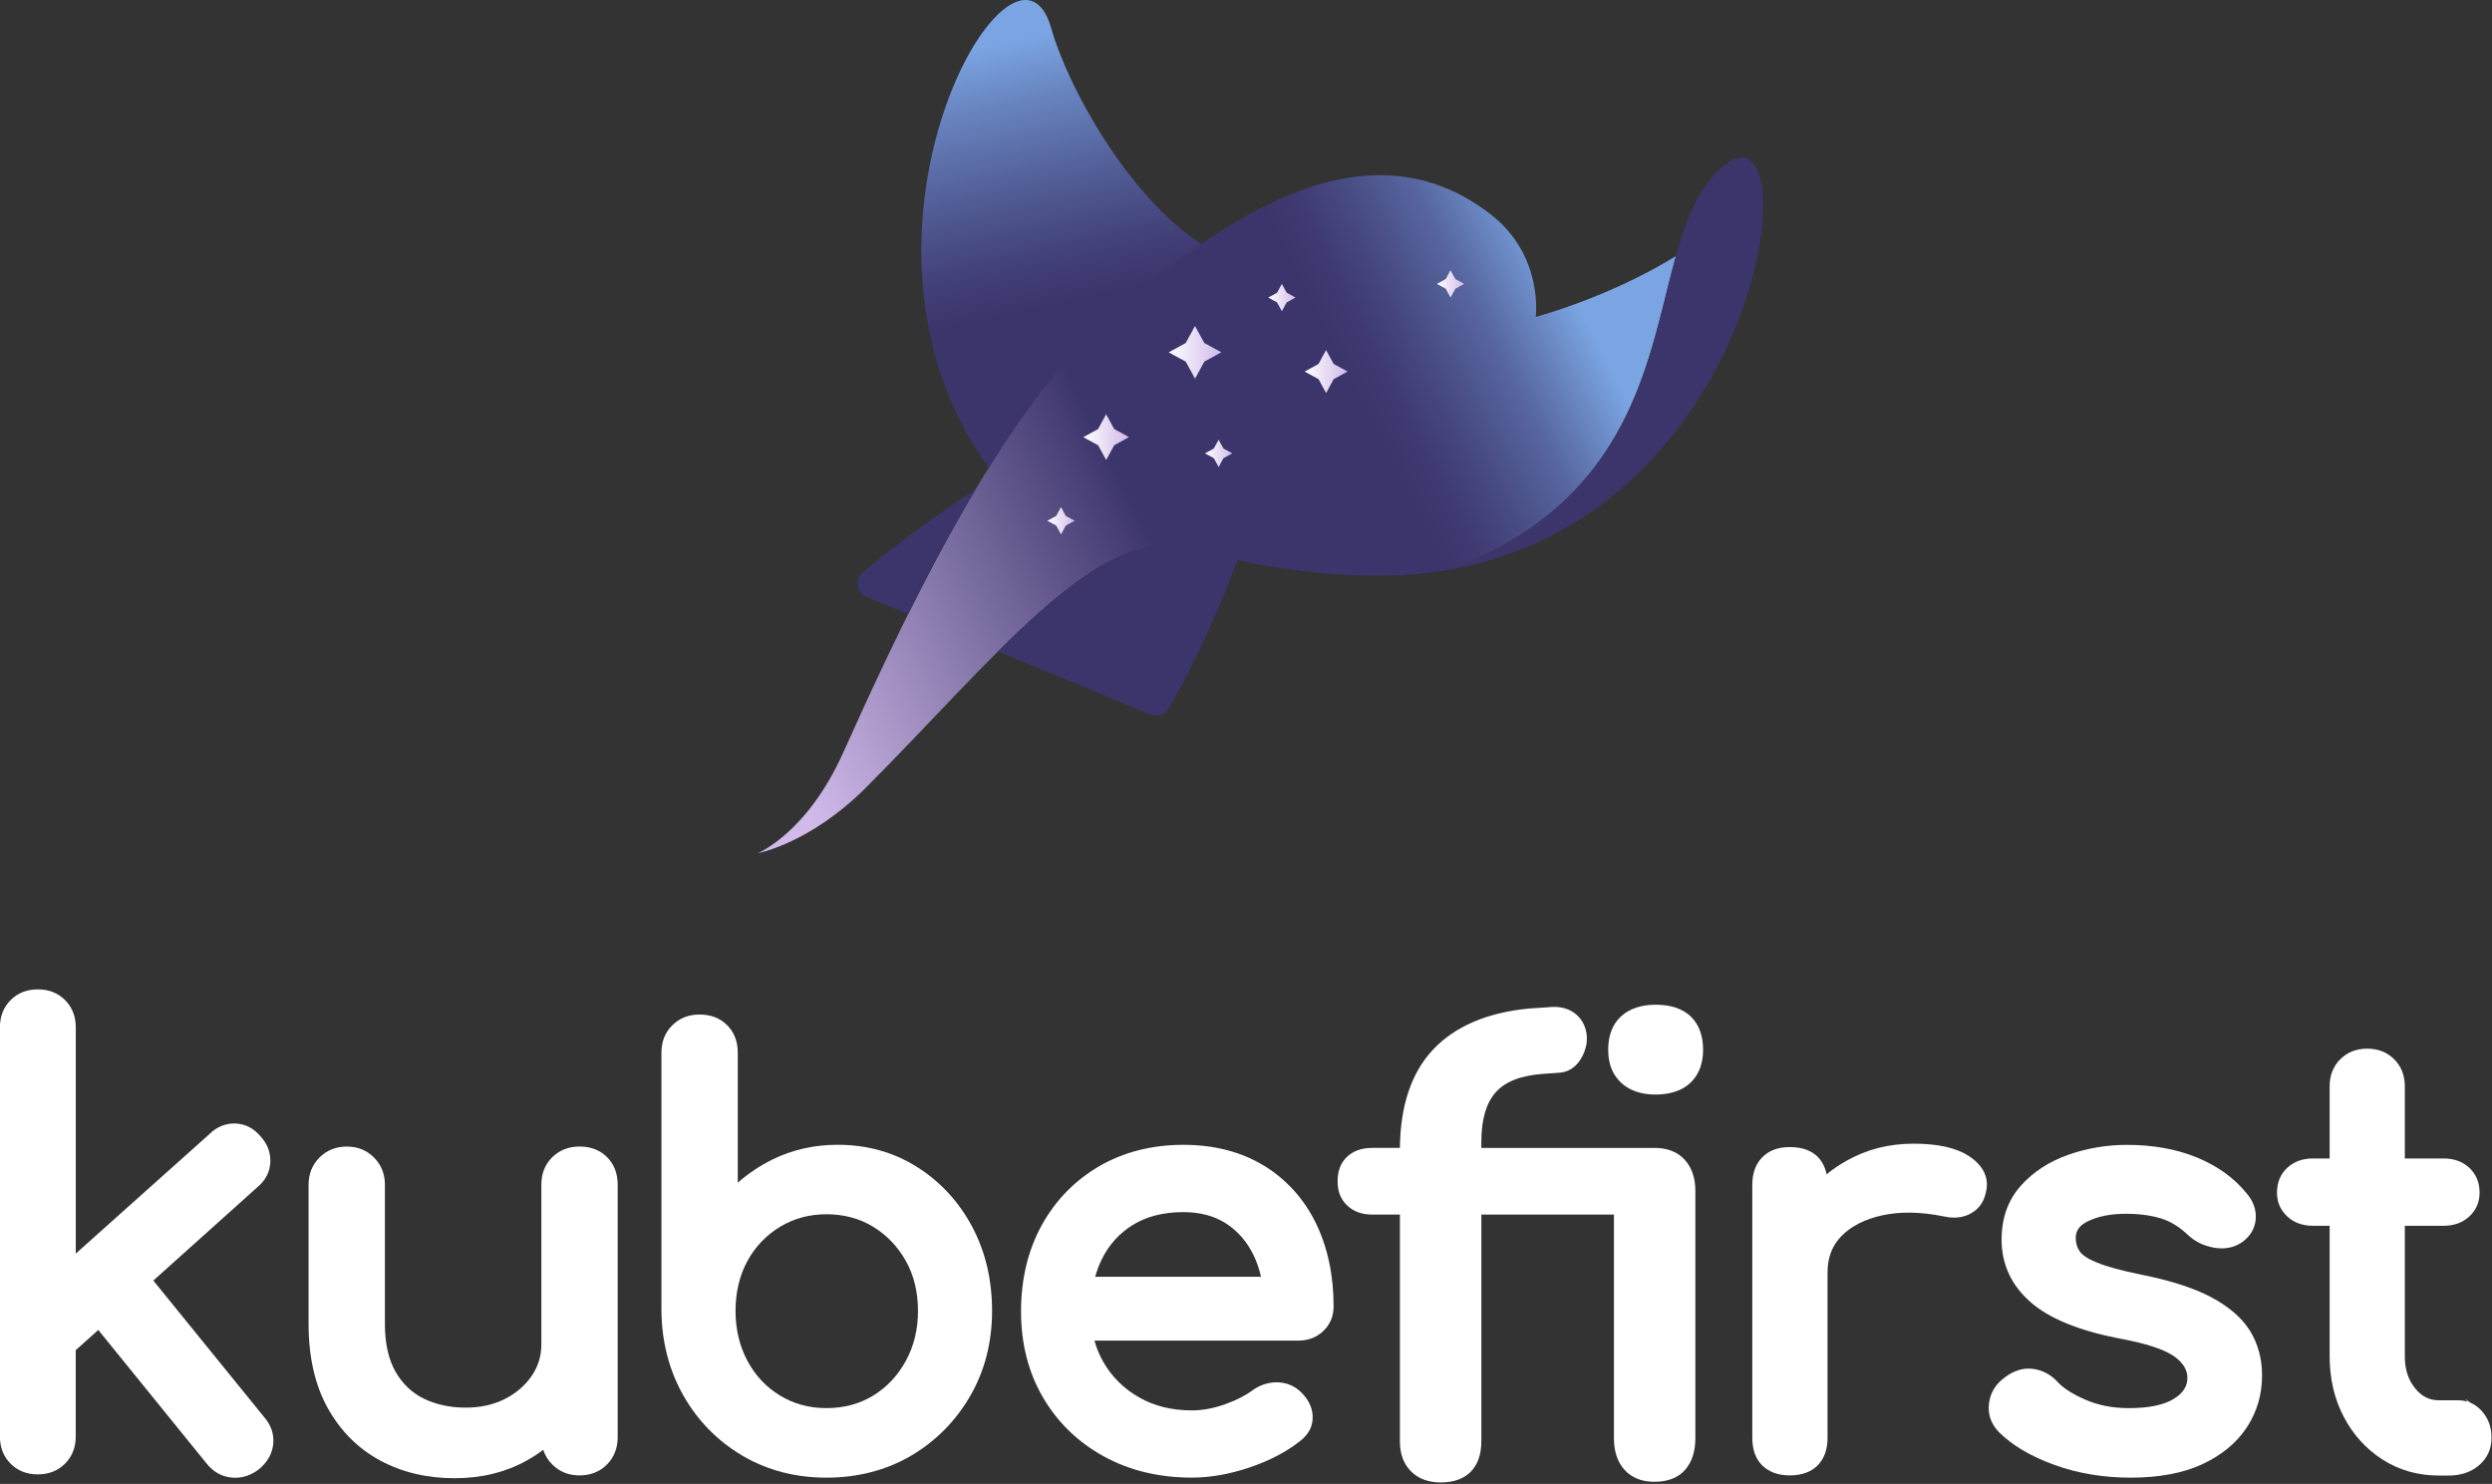 <svg width="586" height="349" viewBox="0 0 586 349" fill="none" xmlns="http://www.w3.org/2000/svg">
<rect x="0" y="0" width="586" height="349" fill="#333333" stroke="none"/>
<g clip-path="url(#clip0_1049_2)">
<path d="M394.1 60.23C378.08 70.1 361.12 74.53 361.12 74.53C361.12 74.53 363.1 60.09 350.43 50.33C322.33 28.68 289.3 48.81 258.68 76.66C232.93 100.08 209.76 151.59 198.2 177.18C189.66 196.08 178.16 200.67 178.16 200.67C178.16 200.67 190.45 198.45 203.72 185.15C233.3 155.5 257.64 123.94 278.12 128.96C305.99 135.79 325.72 136.75 341.23 133.92C384.39 117.35 387.54 83.88 394.09 60.22L394.1 60.23Z" fill="url(#paint0_linear_1049_2)"/>
<path d="M341.69 133.85C341.92 133.81 342.15 133.76 342.38 133.72C342.15 133.77 341.92 133.81 341.69 133.85Z" fill="url(#paint1_linear_1049_2)"/>
<path d="M287.2 82.85L283.2 85.05L281.02 89.05L278.83 85.05L274.82 82.87L278.82 80.68L281 76.67L283.2 80.67L287.2 82.85Z" fill="url(#paint2_linear_1049_2)"/>
<path d="M316.88 87.38L313.62 89.17L311.84 92.43L310.05 89.17L306.79 87.39L310.05 85.6L311.83 82.34L313.62 85.6L316.88 87.38Z" fill="url(#paint3_linear_1049_2)"/>
<path d="M289.78 106.62L287.7 107.76L286.57 109.84L285.43 107.76L283.36 106.63L285.43 105.49L286.56 103.41L287.7 105.49L289.78 106.62Z" fill="url(#paint4_linear_1049_2)"/>
<path d="M344.311 66.77L342.241 67.9L341.101 69.98L339.961 67.91L337.891 66.77L339.961 65.64L341.091 63.56L342.231 65.63L344.311 66.77Z" fill="url(#paint5_linear_1049_2)"/>
<path d="M265.49 102.8L262.01 104.71L260.12 108.18L258.22 104.71L254.74 102.82L258.21 100.91L260.11 97.44L262.01 100.91L265.49 102.8Z" fill="url(#paint6_linear_1049_2)"/>
<path d="M252.7 122.47L250.63 123.61L249.5 125.69L248.36 123.61L246.28 122.48L248.36 121.34L249.49 119.27L250.63 121.34L252.7 122.47Z" fill="url(#paint7_linear_1049_2)"/>
<path d="M304.65 69.98L302.57 71.12L301.44 73.19L300.3 71.12L298.23 69.99L300.3 68.85L301.43 66.77L302.57 68.84L304.65 69.98Z" fill="url(#paint8_linear_1049_2)"/>
<path d="M258.69 76.67C266.51 69.55 274.5 62.94 282.51 57.4C265.48 46.37 251.18 20.75 247.18 6.59C238.7 -23.38 193 55.39 232.52 110.03C240.64 96.97 249.5 85.03 258.69 76.67Z" fill="url(#paint9_linear_1049_2)"/>
<path d="M402.33 42.01C426.63 13.09 418.98 119.77 341.2 133.94C397.63 112.3 385.71 61.78 402.33 42.01Z" fill="#3C356C"/>
<path d="M203.85 140.4L213.57 144.43C218.34 134.85 223.68 124.75 229.44 115.08C217.75 122.81 207.77 130.37 202.81 134.71C200.89 136.39 201.46 139.51 203.85 140.41V140.4Z" fill="#3C356C"/>
<path d="M278.12 128.97C265.28 125.82 250.92 137.06 234.71 153.19L270.69 168.1C272.2 168.66 273.89 168.09 274.74 166.72C277.96 161.5 285.39 146.94 290.93 131.82C286.86 131.02 282.59 130.07 278.12 128.98V128.97Z" fill="#3C356C"/>
<path d="M136.281 269.65C133.751 269.65 131.601 270.48 129.901 272.13C128.181 273.8 127.301 275.98 127.301 278.63V316.19C127.301 318.92 126.531 321.42 125.021 323.61C123.461 325.87 121.341 327.69 118.701 329.03C116.051 330.38 112.961 331.06 109.501 331.06C105.851 331.06 102.551 330.35 99.671 328.95C96.891 327.6 94.65 325.47 93.02 322.63C91.361 319.74 90.511 315.96 90.511 311.4V278.64C90.511 276.1 89.651 273.94 87.941 272.23C86.231 270.52 84.081 269.66 81.541 269.66C79.001 269.66 76.841 270.53 75.13 272.23C73.43 273.94 72.561 276.09 72.561 278.63V311.39C72.561 319.1 74.061 325.73 77.031 331.09C80.02 336.5 84.171 340.67 89.35 343.47C94.49 346.25 100.371 347.66 106.841 347.66C113.311 347.66 118.851 346.27 123.811 343.53C125.181 342.77 126.501 341.92 127.741 340.98C128.161 342.28 128.871 343.44 129.861 344.43C131.571 346.14 133.721 347 136.271 347C138.821 347 141.101 346.13 142.771 344.4C144.411 342.7 145.251 340.55 145.251 338.02V278.62C145.251 275.99 144.411 273.81 142.751 272.15C141.091 270.49 138.911 269.65 136.281 269.65Z" fill="white"/>
<path d="M215.62 274.44C210.14 270.99 203.88 269.24 197.01 269.24C191.46 269.24 186.27 270.41 181.59 272.73C178.64 274.19 175.92 276.02 173.49 278.16V247.58C173.49 244.95 172.65 242.77 170.99 241.11C169.33 239.45 167.15 238.61 164.52 238.61C161.89 238.61 159.84 239.44 158.14 241.09C156.42 242.76 155.54 244.94 155.54 247.59V308.35C155.63 315.71 157.39 322.42 160.76 328.32C164.13 334.22 168.79 338.95 174.6 342.37C180.42 345.8 187.06 347.53 194.35 347.53C201.64 347.53 208.42 345.79 214.24 342.37C220.04 338.95 224.72 334.23 228.14 328.33C231.56 322.43 233.29 315.7 233.29 308.32C233.29 300.94 231.7 294.29 228.57 288.44C225.43 282.58 221.07 277.87 215.62 274.44ZM215.87 308.32C215.87 312.63 214.91 316.58 213.01 320.06C211.12 323.52 208.53 326.27 205.33 328.23C202.14 330.18 198.45 331.17 194.35 331.17C190.25 331.17 186.66 330.18 183.43 328.22C180.19 326.26 177.61 323.52 175.77 320.07C173.91 316.59 172.96 312.64 172.96 308.31C172.96 303.98 173.9 299.96 175.76 296.57C177.6 293.2 180.18 290.5 183.43 288.53C186.66 286.57 190.34 285.58 194.35 285.58C198.36 285.58 202.14 286.57 205.33 288.52C208.54 290.49 211.13 293.2 213.02 296.58C214.91 299.96 215.87 303.91 215.87 308.3V308.32Z" fill="white"/>
<path d="M297.231 274.17C291.931 270.91 285.541 269.25 278.241 269.25C270.941 269.25 264.231 270.94 258.501 274.27C252.771 277.61 248.211 282.28 244.971 288.15C241.741 294 240.101 300.83 240.101 308.45C240.101 316.07 241.841 322.8 245.261 328.66C248.691 334.53 253.501 339.2 259.551 342.52C265.581 345.84 272.541 347.52 280.251 347.52C284.561 347.52 289.121 346.72 293.801 345.14C298.501 343.56 302.501 341.47 305.691 338.94C307.801 337.33 308.801 335.31 308.671 332.96C308.551 330.77 307.491 328.77 305.501 327.02C303.951 325.71 302.071 325.06 299.961 325.11C297.961 325.17 296.091 325.83 294.391 327.08C292.801 328.27 290.641 329.36 287.981 330.3C285.341 331.23 282.741 331.71 280.251 331.71C275.591 331.71 271.431 330.69 267.881 328.66C264.331 326.65 261.511 323.87 259.501 320.41C258.581 318.84 257.871 317.12 257.361 315.3H305.291C307.641 315.3 309.631 314.53 311.201 313.02C312.791 311.49 313.601 309.55 313.601 307.25C313.601 299.94 312.201 293.37 309.451 287.71C306.661 281.99 302.551 277.43 297.251 274.16L297.231 274.17ZM296.521 300.28H257.531C257.931 298.87 258.431 297.53 259.031 296.29C260.701 292.83 263.181 290.06 266.401 288.08C269.631 286.09 273.611 285.08 278.241 285.08C282.221 285.08 285.631 285.99 288.361 287.78C291.121 289.59 293.281 292.1 294.791 295.23C295.541 296.79 296.121 298.48 296.531 300.29L296.521 300.28Z" fill="white"/>
<path d="M463.061 271.94C460.051 269.95 455.751 268.98 449.941 268.98C444.131 268.98 438.971 270.33 434.221 272.99C432.551 273.92 430.981 275 429.521 276.19C429.191 274.52 428.491 273.14 427.441 272.08C425.911 270.55 423.711 269.78 420.901 269.78C418.091 269.78 416.001 270.58 414.431 272.15C412.861 273.72 412.061 275.9 412.061 278.62V338.15C412.061 340.98 412.871 343.19 414.461 344.72C416.031 346.23 418.201 347 420.901 347C423.601 347 425.931 346.19 427.471 344.6C428.981 343.03 429.751 340.86 429.751 338.16V299.27C429.751 295.75 430.831 292.94 433.051 290.68C435.351 288.34 438.591 286.71 442.681 285.82C446.891 284.91 451.721 285 457.041 286.08C458.481 286.41 459.851 286.47 461.121 286.23C462.491 285.98 463.721 285.38 464.771 284.45C465.881 283.47 466.621 282.13 466.971 280.5C467.571 278.17 467.381 274.8 463.061 271.94Z" fill="white"/>
<path d="M519.92 305.06C515.89 302.93 510.38 301.15 503.55 299.79C498.91 298.85 495.37 297.88 493.02 296.91C490.96 296.07 489.62 295.18 489.02 294.27C488.41 293.34 488.11 292.32 488.11 291.14C488.11 289.43 489.01 288.19 490.95 287.24C493.34 286.06 496.36 285.47 499.91 285.47C503.05 285.47 505.83 285.84 508.18 286.57C510.42 287.26 512.55 288.58 514.53 290.48C516.17 292.01 518.2 293 520.56 293.43C523.09 293.89 525.36 293.45 527.32 292.1C529.27 290.63 530.33 288.77 530.45 286.55C530.57 284.41 529.82 282.4 528.24 280.59C525.36 277.03 521.44 274.22 516.59 272.22C511.82 270.26 506.29 269.26 500.17 269.26C495.42 269.26 490.78 270.04 486.39 271.58C481.89 273.16 478.13 275.6 475.23 278.84C472.21 282.21 470.68 286.49 470.68 291.55C470.68 297.34 472.97 302.28 477.48 306.24C481.79 310.03 488.71 312.89 498.05 314.74C504.6 315.92 509.11 317.4 511.45 319.14C513.48 320.65 514.43 322.32 514.37 324.24C514.31 326.15 513.27 327.7 511.2 328.98C508.86 330.44 505.28 331.18 500.57 331.18C496.81 331.18 493.37 330.5 490.33 329.17C487.3 327.84 485.1 326.42 483.79 324.95C482.2 323.24 480.25 322.23 478.01 321.94C475.68 321.64 473.37 322.4 471.15 324.17C469.16 325.69 468.01 327.69 467.71 330.1C467.41 332.59 468.17 334.83 470 336.77C473.15 339.92 477.56 342.53 483.12 344.54C488.61 346.53 494.66 347.53 501.11 347.53C507.56 347.53 513.33 346.48 517.81 344.4C522.38 342.28 525.91 339.38 528.3 335.77C530.71 332.14 531.93 328.01 531.93 323.51C531.93 319.56 530.97 316.02 529.07 312.96C527.18 309.93 524.1 307.28 519.91 305.06H519.92Z" fill="white"/>
<path d="M583.66 331.91C582.85 331.01 581.94 330.34 580.94 329.91L579.66 328.98L580.27 329.67C579.55 329.44 578.78 329.33 577.97 329.33H573.44C571.27 329.33 569.47 328.42 567.94 326.54C566.3 324.53 565.5 322.06 565.5 319V288.29H574.64C577.06 288.29 579.08 287.56 580.65 286.11C582.26 284.62 583.08 282.73 583.08 280.51C583.08 278.11 582.26 276.14 580.65 274.64C579.08 273.2 577.06 272.46 574.64 272.46H565.5V255.47C565.5 252.93 564.66 250.8 563 249.13C561.34 247.47 559.2 246.63 556.66 246.63C554.12 246.63 551.98 247.47 550.32 249.13C548.66 250.79 547.82 252.92 547.82 255.47V272.46H543.88C541.46 272.46 539.43 273.19 537.87 274.64C536.26 276.13 535.44 278.1 535.44 280.51C535.44 282.74 536.26 284.62 537.87 286.11C539.43 287.56 541.46 288.29 543.88 288.29H547.82V319C547.82 324.22 548.93 329 551.13 333.2C553.34 337.43 556.42 340.82 560.28 343.29C564.17 345.77 568.6 347.03 573.44 347.03H575.84C578.67 347.03 581.05 346.23 582.91 344.65C584.88 342.98 585.88 340.81 585.88 338.19C585.88 335.57 585.13 333.59 583.66 331.94V331.91Z" fill="white"/>
<path d="M389.341 236.3C385.941 236.3 383.211 237.21 381.231 239C379.201 240.84 378.171 243.49 378.171 246.87C378.171 250.25 379.191 252.75 381.201 254.64C383.181 256.49 385.911 257.43 389.331 257.43C392.751 257.43 395.631 256.48 397.561 254.61C399.511 252.72 400.491 250.12 400.491 246.86C400.491 243.6 399.491 240.85 397.531 239.01C395.601 237.21 392.841 236.3 389.331 236.3H389.341Z" fill="white"/>
<path d="M389.03 269.98H348.34V268.46C348.34 263.34 349.47 259.45 351.71 256.91C353.91 254.4 357.61 252.95 362.7 252.58L366.81 252.28C368.4 252.14 369.81 251.42 370.89 250.19C371.85 249.11 372.52 247.79 372.91 246.27C373.3 244.7 373.24 243.13 372.71 241.6C372.15 240 371.1 238.74 369.59 237.84C368.11 236.97 366.26 236.65 364.1 236.89L359.49 237.2C349.69 238.15 342.11 241.4 336.97 246.87C331.91 252.25 329.29 260.02 329.19 269.97H322.68C320.28 269.97 318.31 270.65 316.84 271.99C315.31 273.38 314.54 275.34 314.54 277.81C314.54 280.28 315.3 282.1 316.8 283.53C318.28 284.94 320.26 285.66 322.68 285.66H329.19V339C329.19 341.94 330.07 344.31 331.8 346.05C333.53 347.78 335.9 348.66 338.84 348.66C344.88 348.66 348.34 345.14 348.34 339V285.66H379.52V338.24C379.52 341.34 380.35 343.84 381.98 345.66C383.67 347.54 386.04 348.5 389.02 348.5C392.22 348.5 394.67 347.54 396.31 345.63C397.88 343.81 398.67 341.32 398.67 338.24V280.08C398.67 277.08 397.84 274.63 396.21 272.81C394.52 270.93 392.1 269.97 389.02 269.97L389.03 269.98Z" fill="white"/>
<path d="M36.081 301.15L60.63 279.12C62.511 277.51 63.501 275.52 63.571 273.22C63.641 270.98 62.831 268.94 61.191 267.17C59.581 265.29 57.59 264.3 55.281 264.23C53.081 264.17 50.931 265.04 49.331 266.65L17.82 294.83V241.61C17.82 239.04 16.971 236.88 15.3 235.21C13.63 233.54 11.48 232.69 8.9 232.69C6.32 232.69 4.17 233.54 2.5 235.21C0.83 236.88 -0.02 239.03 -0.02 241.61V337.84C-0.02 340.42 0.83 342.57 2.49 344.24C4.16 345.91 6.31 346.76 8.89 346.76C11.47 346.76 13.62 345.91 15.29 344.24C16.96 342.57 17.811 340.42 17.811 337.84V317.54L23.11 312.79L48.611 344.24C50.191 346.21 52.2 347.32 54.571 347.52C54.821 347.54 55.071 347.55 55.321 347.55C57.361 347.55 59.281 346.84 61.05 345.42C62.971 343.76 64.05 341.78 64.251 339.55C64.451 337.3 63.761 335.21 62.191 333.38L36.06 301.18L36.081 301.15Z" fill="white"/>
</g>
<defs>
<linearGradient id="paint0_linear_1049_2" x1="176.28" y1="163.86" x2="368.68" y2="66.53" gradientUnits="userSpaceOnUse">
<stop stop-color="#D0BAE9"/>
<stop offset="0.47" stop-color="#3C356C"/>
<stop offset="0.74" stop-color="#3C356C"/>
<stop offset="0.78" stop-color="#3F3A72"/>
<stop offset="0.83" stop-color="#484B83"/>
<stop offset="0.9" stop-color="#5766A0"/>
<stop offset="0.96" stop-color="#6C8CC7"/>
<stop offset="1" stop-color="#7AA5E2"/>
</linearGradient>
<linearGradient id="paint1_linear_1049_2" x1="341.77" y1="133.92" x2="342.28" y2="133.66" gradientUnits="userSpaceOnUse">
<stop stop-color="#D0BAE9"/>
<stop offset="0.47" stop-color="#3C356C"/>
<stop offset="0.74" stop-color="#3C356C"/>
<stop offset="0.78" stop-color="#3F3A72"/>
<stop offset="0.83" stop-color="#484B83"/>
<stop offset="0.9" stop-color="#5766A0"/>
<stop offset="0.96" stop-color="#6C8CC7"/>
<stop offset="1" stop-color="#7AA5E2"/>
</linearGradient>
<linearGradient id="paint2_linear_1049_2" x1="274.82" y1="82.86" x2="287.2" y2="82.86" gradientUnits="userSpaceOnUse">
<stop stop-color="white"/>
<stop offset="1" stop-color="#D0BAE9"/>
</linearGradient>
<linearGradient id="paint3_linear_1049_2" x1="306.79" y1="87.38" x2="316.88" y2="87.38" gradientUnits="userSpaceOnUse">
<stop stop-color="white"/>
<stop offset="1" stop-color="#D0BAE9"/>
</linearGradient>
<linearGradient id="paint4_linear_1049_2" x1="283.36" y1="106.63" x2="289.78" y2="106.63" gradientUnits="userSpaceOnUse">
<stop stop-color="white"/>
<stop offset="1" stop-color="#D0BAE9"/>
</linearGradient>
<linearGradient id="paint5_linear_1049_2" x1="337.891" y1="66.77" x2="344.311" y2="66.77" gradientUnits="userSpaceOnUse">
<stop stop-color="white"/>
<stop offset="1" stop-color="#D0BAE9"/>
</linearGradient>
<linearGradient id="paint6_linear_1049_2" x1="254.74" y1="102.81" x2="265.49" y2="102.81" gradientUnits="userSpaceOnUse">
<stop stop-color="white"/>
<stop offset="1" stop-color="#D0BAE9"/>
</linearGradient>
<linearGradient id="paint7_linear_1049_2" x1="246.28" y1="122.48" x2="252.7" y2="122.48" gradientUnits="userSpaceOnUse">
<stop stop-color="white"/>
<stop offset="1" stop-color="#D0BAE9"/>
</linearGradient>
<linearGradient id="paint8_linear_1049_2" x1="298.23" y1="69.98" x2="304.65" y2="69.98" gradientUnits="userSpaceOnUse">
<stop stop-color="white"/>
<stop offset="1" stop-color="#D0BAE9"/>
</linearGradient>
<linearGradient id="paint9_linear_1049_2" x1="235.37" y1="-1.85" x2="257.94" y2="101.72" gradientUnits="userSpaceOnUse">
<stop offset="0.11" stop-color="#7AA5E2"/>
<stop offset="0.24" stop-color="#6885C1"/>
<stop offset="0.45" stop-color="#505A93"/>
<stop offset="0.61" stop-color="#413F76"/>
<stop offset="0.7" stop-color="#3C356C"/>
</linearGradient>
<clipPath id="clip0_1049_2">
<rect width="585.88" height="348.66" fill="white"/>
</clipPath>
</defs>
</svg>
